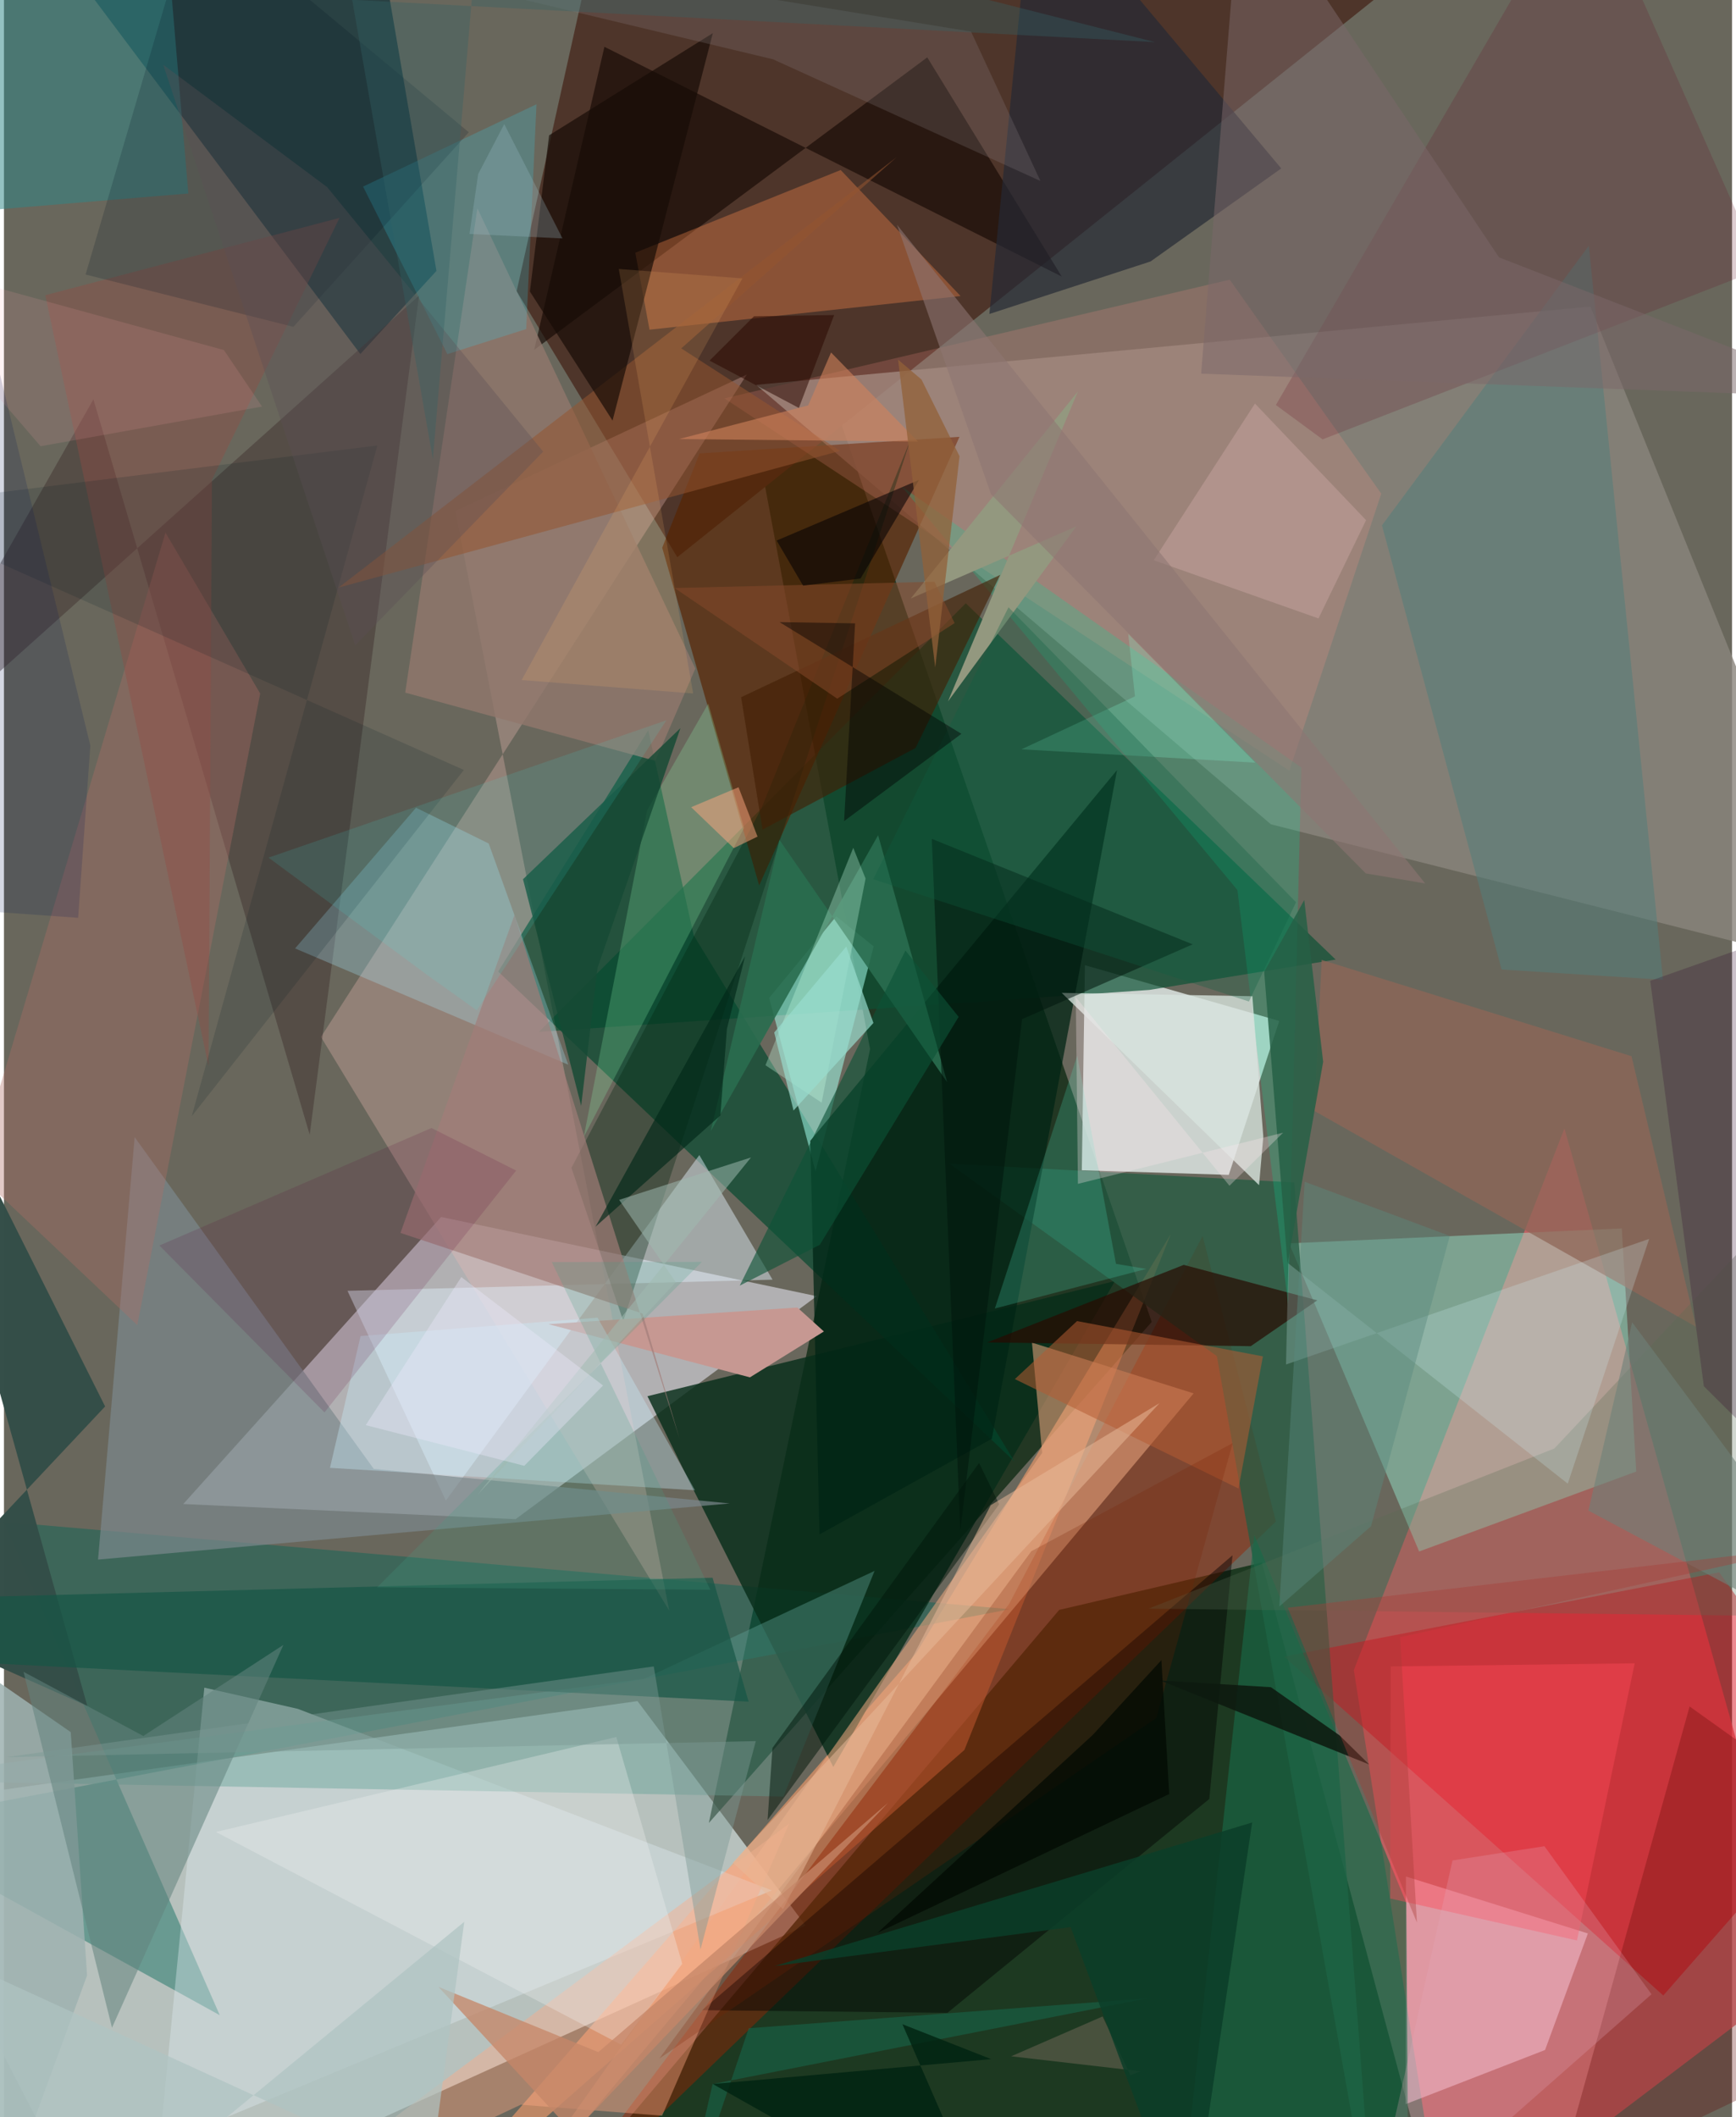 <svg xmlns="http://www.w3.org/2000/svg" width="228" height="278" viewBox="0 0 836 1024"><path fill="#69675c" d="M0 0h836v1024H0z"/><path fill="#dff0ef" fill-opacity=".659" d="M306.484 822.764L-62 874.228 47.365 1086 387.84 931.344z"/><path fill="#0b2e13" fill-opacity=".8" d="M510.498 778.655L259.58 1074.981 697.248 1086 608.56 755.743z"/><path fill="#e0dfea" fill-opacity=".608" d="M211.496 588.608L86.746 727.446l160.766 7.334 145.671-107.86z"/><path fill="#012008" fill-opacity=".675" d="M312.735-62l106.262 569.43L341.01 881.7l214.247-242.331z"/><path fill="#dc5e63" fill-opacity=".737" d="M869.936 954.993l-115.014-409.2-101.89 261.975L696.94 1086z"/><path fill="#4e352a" d="M325.745 269.496L740.142-62H293.196L248.02 140.851z"/><path fill="#dde6e3" fill-opacity=".839" d="M616.962 493.789l-24.43 74.456-71.09-2.235 1.487-99.186z"/><path fill="#89857c" fill-opacity=".808" d="M767.479 148.267l-403.583 37.874 249.012 212.543L898 470.757z"/><path fill="#0c5134" fill-opacity=".69" d="M644.23 464.107l-90.063 14.68-295.378 20.312 206.506-207.313z"/><path fill="#ffa16c" fill-opacity=".569" d="M441.43 799.419l123.073-202.604-99.857 249.579L191.626 1086z"/><path fill="#9dfede" fill-opacity=".396" d="M782.648 594.155l-160.913 7.206 62.891 149.034 105.03-38.667z"/><path fill="#026656" fill-opacity=".424" d="M-.309 736.021L104.407 974.68-62 882.87l548.66-104.55z"/><path fill="#0b2e38" fill-opacity=".675" d="M12.525-41.858l159.88 213.084 36.82-40.206L176.018-62z"/><path fill="#d50010" fill-opacity=".463" d="M802.736 965.148L619.251 801.221l210.567-40.744L898 856.425z"/><path fill="#082e1a" fill-opacity=".82" d="M332.88 719.207l-21.576-43.908 226.185-55.716-136.28 235.035z"/><path fill="#efbbb5" fill-opacity=".31" d="M218.374 247.137l141-65.975L153.36 501.535 321.836 779z"/><path fill="#02482e" fill-opacity=".663" d="M239.086 469.91l249.772 236.993-155.205-254.57-21.992-99.12z"/><path fill="#962200" fill-opacity=".459" d="M486.296 775.757l93.584-177.994 35.463 138.117L252.2 1086z"/><path fill="#572300" fill-opacity=".667" d="M336.552 219.308l-18.111 45.608 46.912 163.338 96.904-216.972z"/><path fill="#a0fce9" fill-opacity=".549" d="M370.18 482.67l22.441 83.898 28.137-108.884-18.128-14.465z"/><path fill="#fbc6d8" fill-opacity=".545" d="M745.544 991.506l-67.46 26.207.15-110.105 88.02 27.532z"/><path fill="#245c43" fill-opacity=".757" d="M624.193 571.92L663.145 1086l-76.374-430.088-129.47-93.134z"/><path fill="#ddedf7" fill-opacity=".478" d="M213.771 725.789l122.628-167.13 35.42 60.27-205.634 5.397z"/><path fill="#3a2729" fill-opacity=".412" d="M43.278 193.153L147.91 548.812l52.88-405.815L-62 378.527z"/><path fill="#eca880" fill-opacity=".549" d="M497.32 649.381l4.937 53.322L230.535 1086l344.99-412.08z"/><path fill="#deeaef" fill-opacity=".388" d="M75.237 1037.534L371.526 914.3 142.14 826.507l-45.2-10.251z"/><path fill="#140702" fill-opacity=".627" d="M446.668 27.744l65.042 106L290.488 22.636l-33.968 146.57z"/><path fill="#ff8d4e" fill-opacity=".337" d="M305.43 122.222l6.87 37.233 150.49-16.267-58.007-60.965z"/><path fill="#002515" fill-opacity=".745" d="M477.908 695.89l-83.384 46.255-4.444-190.377 148.401-179.315z"/><path fill="#5ea093" fill-opacity=".408" d="M377.102 868.93L-62 861.027l371.745-49.083 111.436-52.155z"/><path fill="#7c898d" fill-opacity=".69" d="M45.511 754.313l17.714-204.326 115.68 160.475 172.216 16.704z"/><path fill="#252935" fill-opacity=".694" d="M497.996-61.474L617.91 81.464l-63.21 44.991-77.976 25.4z"/><path fill="#a7e8fd" fill-opacity=".282" d="M272.993 514.957l-38.488-106.985-35.158-17.31-58.503 68.06z"/><path fill="#ff9488" fill-opacity=".2" d="M666.31 238.755l-73.324-103.481-244.452 57.414L621.828 372.77z"/><path fill="#196a48" fill-opacity=".616" d="M604.869 742.465l73.544 177.905L679.57 1086H567.585z"/><path fill="#020000" fill-opacity=".447" d="M456.438 973.515l-118.674-1.248 256.575-220.03-11.235 117.856z"/><path fill="#280a00" fill-opacity=".69" d="M603.163 651.105l-127.44-1.835 95.02-37.494 64.617 17.147z"/><path fill="#344e48" fill-opacity=".992" d="M-49.673 785.137l90.015 40.04L-62 458.69 48.938 680.246z"/><path fill="#ffaa84" fill-opacity=".408" d="M250.014 1017.968L105.8 1086l274.045-203.954-61.443 141.246z"/><path fill="#155545" fill-opacity=".682" d="M-34.016 772.956l376.827-9.872 17.444 59.948L-62 801.687z"/><path fill="#9eb2b0" fill-opacity=".855" d="M40.206 955.444L32.31 837.77-62 772.433l56.526 307.722z"/><path fill="#00de98" fill-opacity=".224" d="M596.71 430.48L434.295 235.284l193.35 135.935-6.417 259.536z"/><path fill="#5e0a04" fill-opacity=".298" d="M873.893 867.097l-58.424-41.743-64.528 231.978L898 987.436z"/><path fill="#90776d" fill-opacity=".804" d="M229.036 100.742l105.438 222.633-19.328 44.64-121.025-33.017z"/><path fill="#527f7b" fill-opacity=".525" d="M724.526 468.917l78.06 4.95-35.86-355.029-100.082 135.263z"/><path fill="#b06c64" fill-opacity=".361" d="M123.955 335.432l-45.813-77.826-92.303 308.864 78.656 74.438z"/><path fill="#002411" fill-opacity=".337" d="M274.534 564.827l25.071 74.099L438.542 212.71l-72.044 178.1z"/><path fill="#308686" fill-opacity=".514" d="M26.072-62L-62 106.194 89.197 93.582 76.073-62z"/><path fill="#c69892" d="M360.88 666.182l-97.484-25.73 120.442-8.052 12.823 11.583z"/><path fill="#c8edfe" fill-opacity=".349" d="M157.717 709.94l14.807-63.731 114.63-8.908 47.151 83.487z"/><path fill="#661526" fill-opacity=".212" d="M850.286 129.955L765.25-62 615.316 195.89l22.594 16.619z"/><path fill="#62847f" fill-opacity=".549" d="M52.264 980.742L9.48 808.62l57.93 31.012 67.772-44.057z"/><path fill="#d8e4de" fill-opacity=".788" d="M603.948 481.83l5.292 67.898-2.058 23.494-95.482-93.005z"/><path fill="#421f04" fill-opacity=".624" d="M366.976 401.25l-10.365-64.03 125.358-59.184-40.977 83.743z"/><path fill="#91ffb1" fill-opacity=".22" d="M280.487 549.957l77.545-149.535-17.31-60.123-29.577 51.632z"/><path fill="#8e6658" fill-opacity=".745" d="M818.578 641.736L787.37 510.851l-149.907-46.576-3.565 73.033z"/><path fill="#2ed8f9" fill-opacity=".204" d="M173.726 90.243l83.892-39.815-4.965 108.718-38.134 12.126z"/><path fill="#94552f" fill-opacity=".533" d="M404.526 218.062L161.87 284.197 431.805 76.054l-104.142 92.45z"/><path fill="#576e54" fill-opacity=".278" d="M750.057 700.575l-196.385 77.479 301.986 3.494 34.102-229.772z"/><path fill="#150b05" fill-opacity=".671" d="M294.42 203.426l-39.982-62.43 9.285-75.544 79.22-49.43z"/><path fill="#b45c33" fill-opacity=".537" d="M519.128 638.957l89.929 17.071-11.825 63.905-108.182-52.916z"/><path fill="#cff4f7" fill-opacity=".227" d="M620.223 659.96l175.685-60.747L756.52 717.59 621.348 611.079z"/><path fill="#ff4a59" fill-opacity=".412" d="M670.877 805.989l-.252 112.251 90.353 20.282 27.924-134.038z"/><path fill="#93987f" d="M456.697 339.24l62.862-149.915-80.88 100.147 80.151-34.897z"/><path fill="#a17d78" fill-opacity=".675" d="M191.822 596.314l55.175-153.826 79.808 253.272-17.835-60.408z"/><path fill="#256046" fill-opacity=".839" d="M620.954 611.343l17.243-97.788-9.152-78.25-19.382 34.74z"/><path fill="#296d4f" fill-opacity=".902" d="M375.16 406.232l-33.229 140.823 80.97-143.085 33.384 119.432z"/><path fill="#928c8e" fill-opacity=".22" d="M-6.945-62L467.84 15.266l33.565 72.26-129.369-58.852z"/><path fill="#f1f1f1" fill-opacity=".302" d="M102.544 886.06l196.017 102.888 29.582-39.12-31.9-109.7z"/><path fill="#944d44" fill-opacity=".388" d="M162.352 105.368L100.636 232.01l-1.662 283.76L20 142.78z"/><path fill="#c7ffe4" fill-opacity=".306" d="M368.394 515.23l42.474-105.17 5.952 14.88-21.264 108.377z"/><path fill="#021420" fill-opacity=".188" d="M92.167-46.57L39.49 132.77l100.53 25.321 84.86-94.126z"/><path fill="#4ce1bb" fill-opacity=".224" d="M537.963 611.278l-18.747-100.72-39.851 122.322 73.268-19.146z"/><path fill="#7b6869" fill-opacity=".514" d="M579.166 180.729L598.71-62l124.545 186.473L898 192.476z"/><path fill="#001f25" fill-opacity=".157" d="M-62 245.586l242.644-30.118-89.792 324.395 131.632-167.455z"/><path fill="#00160c" fill-opacity=".537" d="M492.545 492.923l82.513-36.183-126.19-51.018 13.783 334.606z"/><path fill="#87492a" fill-opacity=".522" d="M450.141 281.358l-125.695 3.059 78.672 53.504 56.793-36.554z"/><path fill="#e0b6b5" fill-opacity=".314" d="M556.238 270.976l48.962-75.784 53.756 56.391-23.024 47.536z"/><path fill="#00170a" fill-opacity=".506" d="M481.47 727.56L369.419 880.28l2.362-34.877L471.734 707.6z"/><path fill="#e4a7bd" fill-opacity=".251" d="M797.04 964.554l-51.794-71.603-44.479 6.878L659.103 1086z"/><path fill="#5d0338" fill-opacity=".149" d="M155.07 683.13l92.726-116.973-40.968-20.573-131.644 56.825z"/><path fill="#320a2d" fill-opacity=".255" d="M873.599 447.167L898 745.757l-75.642-75.289-25.941-196.066z"/><path fill="#782200" fill-opacity=".227" d="M594.423 697.963l-36.956 132.925-240.422 164.76 179.986-245.386z"/><path fill="#7c9a95" fill-opacity=".439" d="M336.97 942.896l-22.613-136.91L1.042 849.9l362.686-7.79z"/><path fill="#0d1a10" fill-opacity=".871" d="M559.365 812.78l101.1 40.627-14.31-14.045-33.225-23.323z"/><path fill="#164a34" fill-opacity=".827" d="M327.276 352.16l-40.11 115.952-7.93 66.76-28.131-109.617z"/><path fill="#0d5236" fill-opacity=".612" d="M436.116 459.734l-80.163 162.078 38.735-19.753 67.159-110.228z"/><path fill="#fab46e" fill-opacity=".161" d="M250.429 328.907l106.828-194.256-59.816-4.56 35.97 205.317z"/><path fill="#43a083" fill-opacity=".224" d="M265.014 610.42l72.632-.117-157.11 157.445 161.206 1.149z"/><path fill="#3dfaf2" fill-opacity=".114" d="M228.732 488.673l91.741-140.294L128 414.8l76.652 56.68z"/><path fill="#012818" fill-opacity=".643" d="M346.587 539.529l3.145-41.813 8.796-35.169-72.334 130.744z"/><path fill="#58897e" fill-opacity=".431" d="M616.973 777.022l44.373-38.823 38.105-140.412-70.196-26.215z"/><path fill="#137e62" fill-opacity=".384" d="M324.89 1086l17.94-78.03 210.527-41.475-193.048 14.492z"/><path fill="#796d5d" fill-opacity=".463" d="M544.97 1003.736l4.796-1.946-62.513-7.23 44.238-19.277z"/><path fill="#6f8078" fill-opacity=".592" d="M787.671 639.555l-21.154 91.072L898 800.782l-48.458-78.057z"/><path fill="#e8b998" fill-opacity=".525" d="M352.56 900.87l24.345 22.53 100.488-195.413 81.677-49.365z"/><path fill="#050005" fill-opacity=".565" d="M386.614 283.27l27.763-3.462 28.31-47.678-68.88 29.312z"/><path fill="#d0825b" fill-opacity=".592" d="M442.16 213.559l-42.033-43.081-11.057 25.599-62.508 16.279z"/><path fill="#2b0900" fill-opacity=".525" d="M384.55 197.312l-43.202-22.892 21.482-21.44 38.792-.607z"/><path fill="#c58668" fill-opacity=".761" d="M287.526 992.54l-77.353-31.576 65.152 70.667 152.426-159.709z"/><path fill="#88ffd9" fill-opacity=".227" d="M492.208 362.42l113.167 6.45-61.475-62.283 3.249 30.221z"/><path fill="#8e7572" fill-opacity=".58" d="M687.547 427.29l-28.732-4.854-181.311-183.401-45.462-130.295z"/><path fill="#0b3e28" fill-opacity=".847" d="M573.423 1086l-57.407-153.93-143.165 18.83 230.999-69.423z"/><path fill="#ffa7b2" fill-opacity=".133" d="M-62 123.087l168.402 46.227 18.455 27.325-107.151 19.194z"/><path fill="#ffa880" fill-opacity=".498" d="M355.366 380.764l-22.91 9.644 20.615 19.804 11.488-5.575z"/><path fill="#0d5f41" fill-opacity=".31" d="M602.284 484.396l22.778-48.024-139.084-142.67-65.464 131.552z"/><path fill="#99ddce" fill-opacity=".682" d="M420.629 494.766l-38.654 42.358-9.346-37.742 34.867-41.574z"/><path fill="#a0bbb0" fill-opacity=".522" d="M229.16 722.88l95.873-102.735-27.407-39.825 63.786-20.508z"/><path fill="#aec4c2" fill-opacity=".706" d="M222.684 929.493l-16.532 122.985L-62 929.67 32.507 1086z"/><path fill="#5c4f55" fill-opacity=".345" d="M169.93 312.14l90.927-93.702L156.4 90.553 77.023 31.288z"/><path fill="#002412" fill-opacity=".82" d="M481.27 1086l-138.351-78.039 134.672-12.025-42.944-16.891z"/><path fill="#356367" fill-opacity=".357" d="M168.45-.09l388.479 20.47L231.56-62 207.5 222.136z"/><path fill="#a83b36" fill-opacity=".376" d="M621.06 777.599l252.267-29.359-197.894 43.612 8.125 138.023z"/><path fill="#001354" fill-opacity=".169" d="M35.895 443.915l5.894-83.293-58.026-238.266-17.996 316.562z"/><path fill="#ffe8ef" fill-opacity=".294" d="M618.823 547.842l-25.96 25.661-74.341-91.207 1.026 90.29z"/><path fill="#020902" fill-opacity=".733" d="M563.714 867.718l-3.774-64.77-33.09 36.065-104.173 95.773z"/><path fill="#926039" fill-opacity=".749" d="M462.286 220.656L450.52 322.824l-17.96-148.862 11.323 9.599z"/><path fill="#a1c4cc" fill-opacity=".259" d="M270.213 115.322l-28.186-55.293-12.606 24.149-4.204 28.976z"/><path fill="#000100" fill-opacity=".431" d="M411.753 301.497l-36.562-.6 87.988 54.028-56.734 42.204z"/><path fill="#eceafd" fill-opacity=".369" d="M175.026 689.291l46.222-71.617 68.587 52.434-38.13 38.853z"/></svg>